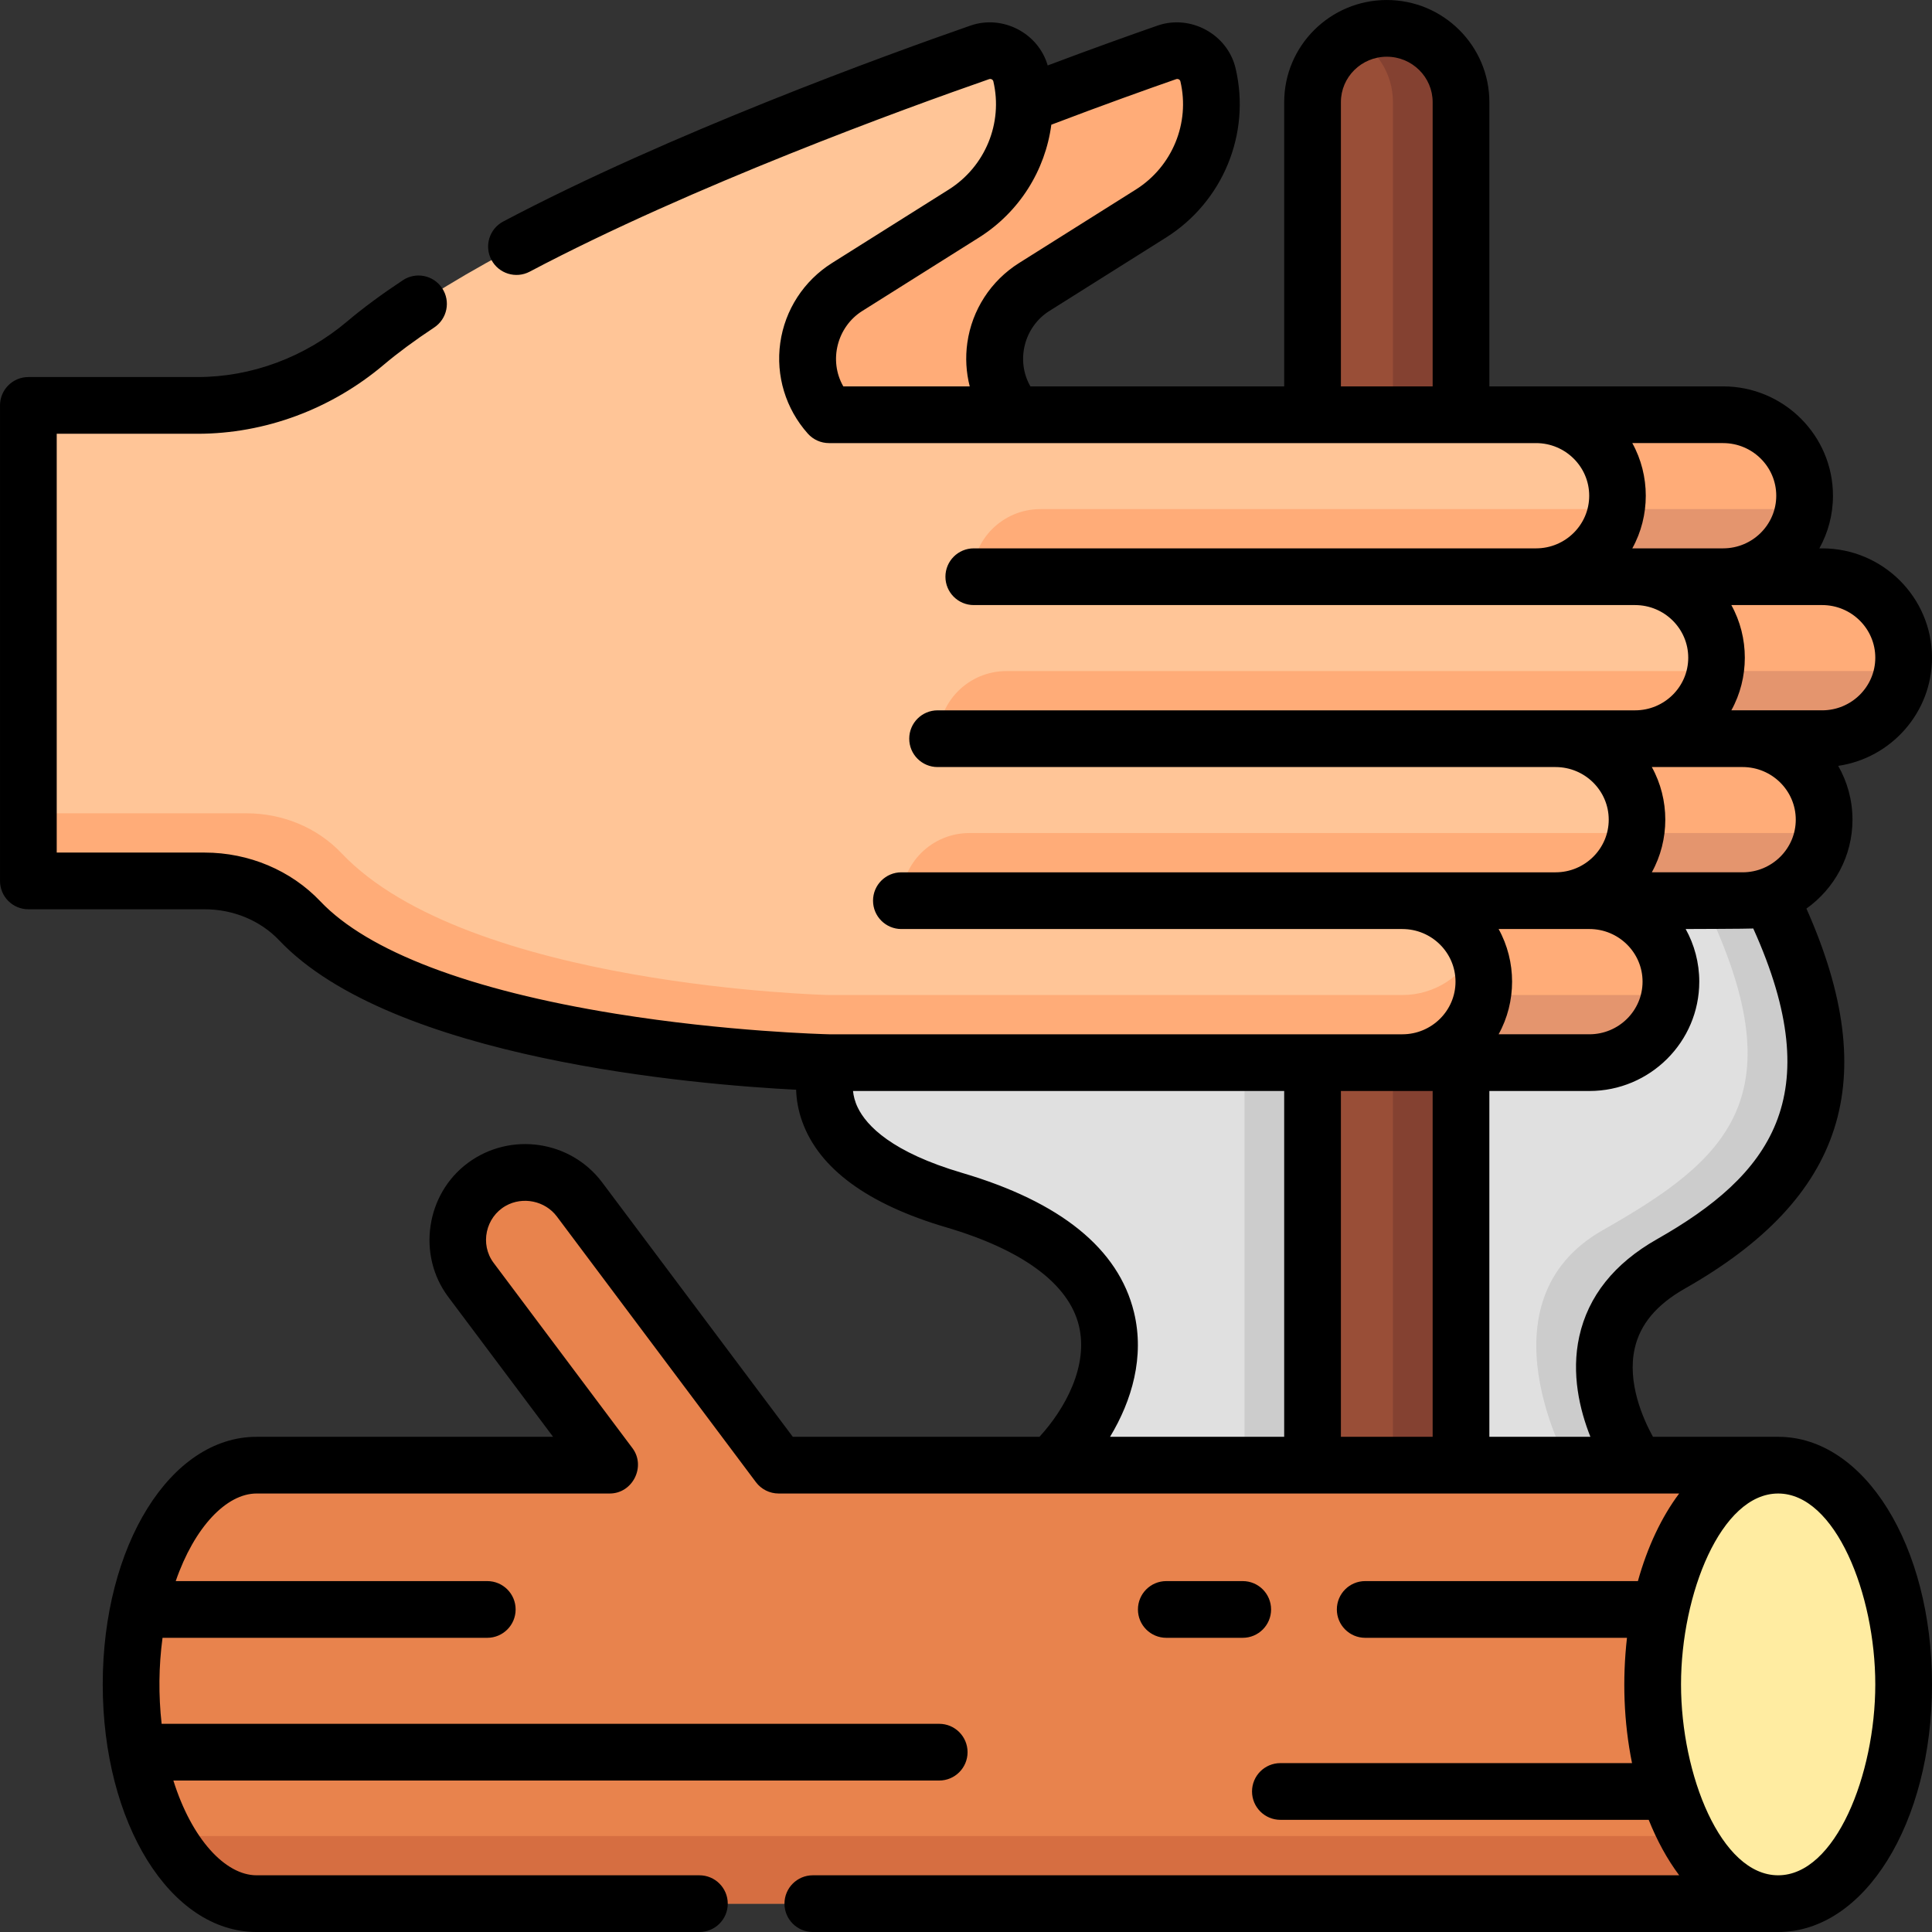<svg id="Capa_1" enable-background="new 0 0 512 512" height="512" viewBox="0 0 512 512" width="512" xmlns="http://www.w3.org/2000/svg"><rect x="0" y="0" width="512" height="512" fill="#333333" stroke="none"/><path d="m387.181 109.909h-39.342v-82.851c0-10.793 8.807-19.543 19.671-19.543 10.864 0 19.671 8.75 19.671 19.543z" fill="#994e37"/><path d="m367.51 7.515c-3.253 0-6.314.798-9.018 2.187 6.324 3.25 10.654 9.795 10.654 17.356v82.851h18.035v-82.851c0-10.794-8.807-19.543-19.671-19.543z" fill="#844131"/><path d="m468.876 237.485c-2.217.763-4.588 1.199-7.066 1.199h-40.602c11.931 0 21.603 9.609 21.603 21.463 0 11.853-9.672 21.462-21.603 21.462h-49.573-151.947-.037c-.001.003-10.753 23.474 33.226 36.436 57.34 16.9 43.346 53.319 25.753 70.236h155.21s-24.552-34.32 8.971-53.336 52.152-44.628 26.087-97.449z" fill="#e0e0e0"/><path d="m347.839 281.609h39.342v106.672h-39.342z" fill="#994e37"/><path d="m369.146 281.609h18.035v106.672h-18.035z" fill="#844131"/><path d="m309.228 13.878c-8.286 2.885-21.792 7.707-37.769 13.86-.036 11.535-5.94 22.509-16.052 28.872l-30.902 19.445c-11.761 7.4-14.052 23.505-4.817 33.854h49.573c-9.235-10.349-6.944-26.453 4.817-33.854l30.902-19.445c12.41-7.809 18.488-22.564 15.15-36.776-1.13-4.814-6.207-7.591-10.902-5.956z" fill="#ffac78"/><path d="m504.485 174.296c0-11.853-9.672-21.462-21.603-21.462h-26.245c11.931 0 21.603-9.609 21.603-21.462 0-11.854-9.672-21.463-21.603-21.463h-49.573c11.931 0 21.603 9.609 21.603 21.463 0 11.853-9.672 21.462-21.603 21.462h26.245c11.931 0 21.603 9.609 21.603 21.462 0 11.854-9.672 21.463-21.603 21.463h-21.073c11.931 0 21.603 9.609 21.603 21.462 0 11.853-9.672 21.462-21.603 21.462h-40.602c11.931 0 21.603 9.609 21.603 21.463 0 11.853-9.672 21.462-21.603 21.462h49.573c11.931 0 21.603-9.609 21.603-21.462 0-11.854-9.672-21.463-21.603-21.463h40.602c11.931 0 21.603-9.609 21.603-21.462 0-11.853-9.672-21.462-21.603-21.462h21.073c11.931 0 21.603-9.609 21.603-21.463z" fill="#ffac78"/><path d="m454.912 174.296c0-11.853-9.672-21.462-21.603-21.462h-26.245c11.931 0 21.602-9.609 21.602-21.462 0-11.854-9.672-21.463-21.602-21.463h-187.376c-9.235-10.349-6.944-26.453 4.817-33.854l30.903-19.445c12.41-7.809 18.488-22.563 15.15-36.776-1.131-4.814-6.208-7.591-10.903-5.956-29.458 10.258-124.9 44.993-162.766 77.011-12.465 10.539-28.167 16.547-44.535 16.547h-44.839v126.017h46.734c9.491 0 18.684 3.712 25.192 10.575 33.561 35.396 140.21 37.582 140.21 37.582h.037 151.947c11.931 0 21.603-9.609 21.603-21.462 0-11.854-9.672-21.463-21.603-21.463h40.602c11.931 0 21.603-9.609 21.603-21.462 0-11.854-9.672-21.463-21.603-21.463h21.073c11.93-.001 21.602-9.61 21.602-21.464z" fill="#ffc597"/><path d="m371.634 263.691h-151.946-.037s-95.58-2.185-129.141-37.581c-6.508-6.864-15.701-10.576-25.192-10.576h-57.803v17.918h46.734c9.491 0 18.684 3.712 25.192 10.575 33.561 35.396 140.21 37.582 140.21 37.582h.037 151.947c11.931 0 21.603-9.609 21.603-21.462 0-3.202-.725-6.23-1.991-8.959-3.42 7.373-10.905 12.503-19.613 12.503z" fill="#ffac78"/><path d="m433.52 220.766h-176.611c-9.961 0-18.035 8.022-18.035 17.918h132.76 40.602c10.713 0 19.58-7.755 21.284-17.918z" fill="#ffac78"/><path d="m392.918 263.691c-1.703 10.162-10.57 17.917-21.281 17.918h49.573c10.712-.001 19.578-7.756 21.281-17.918z" fill="#e4956e"/><path d="m483.093 220.766h-49.573c-1.704 10.163-10.571 17.918-21.284 17.918h8.971 40.602c10.713 0 19.581-7.755 21.284-17.918z" fill="#e4956e"/><path d="m248.684 195.759h163.553 21.073c10.713 0 19.58-7.755 21.284-17.918h-187.875c-9.961 0-18.035 8.022-18.035 17.918z" fill="#ffac78"/><path d="m454.593 177.841c-1.704 10.163-10.571 17.918-21.284 17.918h28.5 21.073c10.713 0 19.58-7.755 21.284-17.918z" fill="#e4956e"/><path d="m257.701 152.834h149.363c10.713 0 19.58-7.755 21.284-17.918h-152.612c-9.96 0-18.035 8.022-18.035 17.918z" fill="#ffac78"/><path d="m407.064 152.834h26.245 23.328c10.713 0 19.58-7.755 21.284-17.918h-49.573c-1.704 10.163-10.571 17.918-21.284 17.918z" fill="#e4956e"/><path d="m329.804 281.609h18.035v106.672h-18.035z" fill="#ccc"/><path d="m468.897 237.496-.021-.011c-2.217.763-4.588 1.199-7.066 1.199h-10.371c25.197 51.879 6.605 68.43-26.664 87.302-33.523 19.016-8.971 62.295-8.971 62.295h18.035s-24.552-34.32 8.971-53.336 52.152-44.628 26.087-97.449z" fill="#ccc"/><ellipse cx="471.23" cy="446.383" fill="#ffeca1" rx="33.256" ry="58.102"/><path d="m437.974 446.383c0-32.089 14.889-58.102 33.255-58.102h-264.894l-52.752-70.405c-5.918-7.899-17.162-9.536-25.113-3.656s-9.598 17.05-3.68 24.95l36.798 49.111h-93.595c-18.367 0-33.256 26.013-33.256 58.102s14.889 58.102 33.256 58.102h403.237c-18.367 0-33.256-26.013-33.256-58.102z" fill="#e8834d"/><path d="m447.223 486.567h-403.237c6.053 11.036 14.567 17.918 24.007 17.918h403.237c-9.44 0-17.954-6.882-24.007-17.918z" fill="#d66e41"/><path d="m471.23 380.766h-33.181c-2.644-4.8-6.867-14.331-4.837-23.402 1.438-6.424 5.791-11.619 13.305-15.883 42.32-24.007 52.408-55.255 32.205-100.695 7.381-5.262 12.204-13.861 12.204-23.565 0-5.182-1.381-10.047-3.785-14.26 14.044-2.057 24.859-14.126 24.859-28.665 0-15.979-13.062-28.977-29.117-28.977h-.732c2.295-4.141 3.604-8.894 3.604-13.948 0-15.978-13.062-28.977-29.117-28.977h-61.942v-75.336c0-14.92-12.196-27.058-27.186-27.058s-27.186 12.138-27.186 27.058v75.337h-67.26c-3.941-6.856-1.649-15.785 5.016-19.979l30.902-19.445c15.112-9.509 22.531-27.534 18.464-44.855-2.122-9.033-11.927-14.383-20.69-11.334-6.895 2.402-17.05 6.019-29.109 10.56-2.497-8.616-11.981-13.512-20.464-10.56-22.535 7.847-79.713 28.615-123.825 51.918-3.67 1.938-5.073 6.485-3.135 10.155 1.937 3.669 6.483 5.074 10.155 3.135 43.206-22.824 99.535-43.28 121.748-51.015.455-.157 1.003.092 1.116.577 2.601 11.073-2.157 22.606-11.837 28.698l-30.902 19.445c-7.489 4.712-12.492 12.424-13.725 21.156-1.23 8.712 1.432 17.483 7.303 24.063 1.426 1.597 3.466 2.511 5.607 2.511h187.377c7.768 0 14.088 6.257 14.088 13.948s-6.32 13.947-14.088 13.947h-149.005c-4.151 0-7.515 3.364-7.515 7.515s3.364 7.515 7.515 7.515h149.005 26.245c7.768 0 14.088 6.257 14.088 13.948s-6.32 13.948-14.088 13.948h-21.072-163.77c-4.151 0-7.515 3.364-7.515 7.515s3.364 7.515 7.515 7.515h163.77c7.768 0 14.088 6.256 14.088 13.947s-6.32 13.948-14.088 13.948h-40.603-132.76c-4.151 0-7.515 3.364-7.515 7.515s3.364 7.515 7.515 7.515h132.76c7.768 0 14.088 6.257 14.088 13.948s-6.32 13.947-14.088 13.947h-151.899c-1.526-.036-27.333-.724-56.585-5.449-38.638-6.243-65.7-16.543-78.257-29.788-7.786-8.21-18.955-12.92-30.645-12.92h-39.22v-110.989h37.324c17.873 0 35.412-6.507 49.387-18.323 3.699-3.126 8.179-6.435 13.316-9.836 3.461-2.29 4.409-6.952 2.118-10.414-2.29-3.46-6.952-4.412-10.414-2.118-5.624 3.722-10.578 7.386-14.724 10.89-11.265 9.525-25.358 14.771-39.683 14.771h-44.838c-4.151 0-7.515 3.364-7.515 7.515v126.017c0 4.151 3.364 7.515 7.515 7.515h46.734c7.584 0 14.779 3 19.739 8.231 29.929 31.566 110.408 38.237 136.992 39.593.078 2.582.537 5.465 1.648 8.529 4.502 12.407 17.329 21.805 38.123 27.934 20.3 5.983 32.459 14.99 35.16 26.047 2.597 10.63-3.62 22.03-10.444 29.466h-65.373l-50.498-67.396c-8.378-11.183-24.345-13.513-35.595-5.192-11.134 8.235-13.544 24.393-5.224 35.497l27.791 37.091h-78.575c-22.862 0-40.771 28.822-40.771 65.616s17.909 65.617 40.771 65.617h117.353c4.151 0 7.515-3.364 7.515-7.515s-3.364-7.515-7.515-7.515h-117.353c-8.275 0-17.187-9.603-22.051-25.111h202.953c4.151 0 7.515-3.364 7.515-7.515s-3.364-7.515-7.515-7.515h-206.066c-.848-7.565-.774-15.248.239-22.793h86.06c4.151 0 7.515-3.364 7.515-7.515s-3.364-7.515-7.515-7.515h-82.563c4.977-14.39 13.496-23.212 21.428-23.212h93.595c6.063 0 9.658-7.158 6.014-12.021l-36.798-49.112c-3.686-4.921-2.112-12.083 3.206-15.097 4.517-2.56 10.441-1.344 13.558 2.815l52.752 70.405c1.419 1.894 3.647 3.009 6.014 3.009h238.656c-4.663 6.236-8.41 14.15-10.933 23.212h-72.269c-4.151 0-7.515 3.364-7.515 7.515s3.364 7.515 7.515 7.515h69.373c-1.257 11.039-.863 22.311 1.337 33.207h-93.188c-4.151 0-7.515 3.364-7.515 7.515s3.364 7.515 7.515 7.515h97.61c2.217 5.551 4.943 10.501 8.08 14.697h-229.595c-4.151 0-7.515 3.364-7.515 7.515s3.364 7.515 7.515 7.515h255.825c22.862 0 40.77-28.823 40.77-65.617s-17.908-65.616-40.77-65.616zm-214.879-289.916c-.551 3.904-.315 7.819.635 11.544h-33.504c-3.938-6.854-1.635-15.789 5.024-19.979l30.902-19.445c10.756-6.768 17.609-17.851 19.203-29.923 13.813-5.259 25.468-9.419 33.087-12.072.455-.158 1.003.092 1.116.577 2.601 11.073-2.157 22.606-11.837 28.698l-30.902 19.445c-7.488 4.712-12.491 12.423-13.724 21.155zm123.315 11.544h-24.313v-75.336c0-6.632 5.453-12.028 12.157-12.028s12.156 5.396 12.156 12.028zm-39.342 278.372h-46.148c5.794-9.589 9.213-21.249 6.334-33.032-4.102-16.792-19.414-29.205-45.511-36.897-18.604-5.483-25.324-12.448-27.685-17.325-.775-1.6-1.129-3.095-1.254-4.388h114.263v91.642zm39.342 0h-24.313v-91.643h24.313zm103.217-220.418c7.768 0 14.088 6.257 14.088 13.948s-6.32 13.948-14.088 13.948h-24.06c4.764-8.596 4.764-19.3 0-27.896zm-49.574-15.029c-.244 0-.488 0-.732 0 4.764-8.596 4.764-19.299 0-27.895h24.06c7.768 0 14.088 6.257 14.088 13.948s-6.32 13.947-14.088 13.947zm4.441 57.955h24.059c7.768 0 14.088 6.256 14.088 13.947s-6.32 13.948-14.088 13.948h-24.059c4.764-8.596 4.764-19.299 0-27.895zm-16.543 42.925c7.768 0 14.088 6.257 14.088 13.948s-6.32 13.947-14.088 13.947h-24.06c4.764-8.596 4.764-19.299 0-27.895zm.265 134.567h-26.776v-91.643h26.512c16.056 0 29.117-12.999 29.117-28.977 0-5.054-1.31-9.807-3.604-13.948 0 0 16.982-.049 17.912-.138 20.173 44.663 4.404 65.367-25.529 82.349-11.298 6.409-18.223 15.085-20.582 25.787-2.171 9.845.113 19.427 2.95 26.57zm49.758 116.205c-15.169 0-25.741-26.66-25.741-50.588 0-23.927 10.572-50.587 25.741-50.587s25.741 26.66 25.741 50.587-10.572 50.588-25.741 50.588z"/><path d="m329.337 434.037c4.151 0 7.515-3.364 7.515-7.515s-3.364-7.515-7.515-7.515h-20.257c-4.151 0-7.515 3.364-7.515 7.515s3.364 7.515 7.515 7.515z"/></svg>